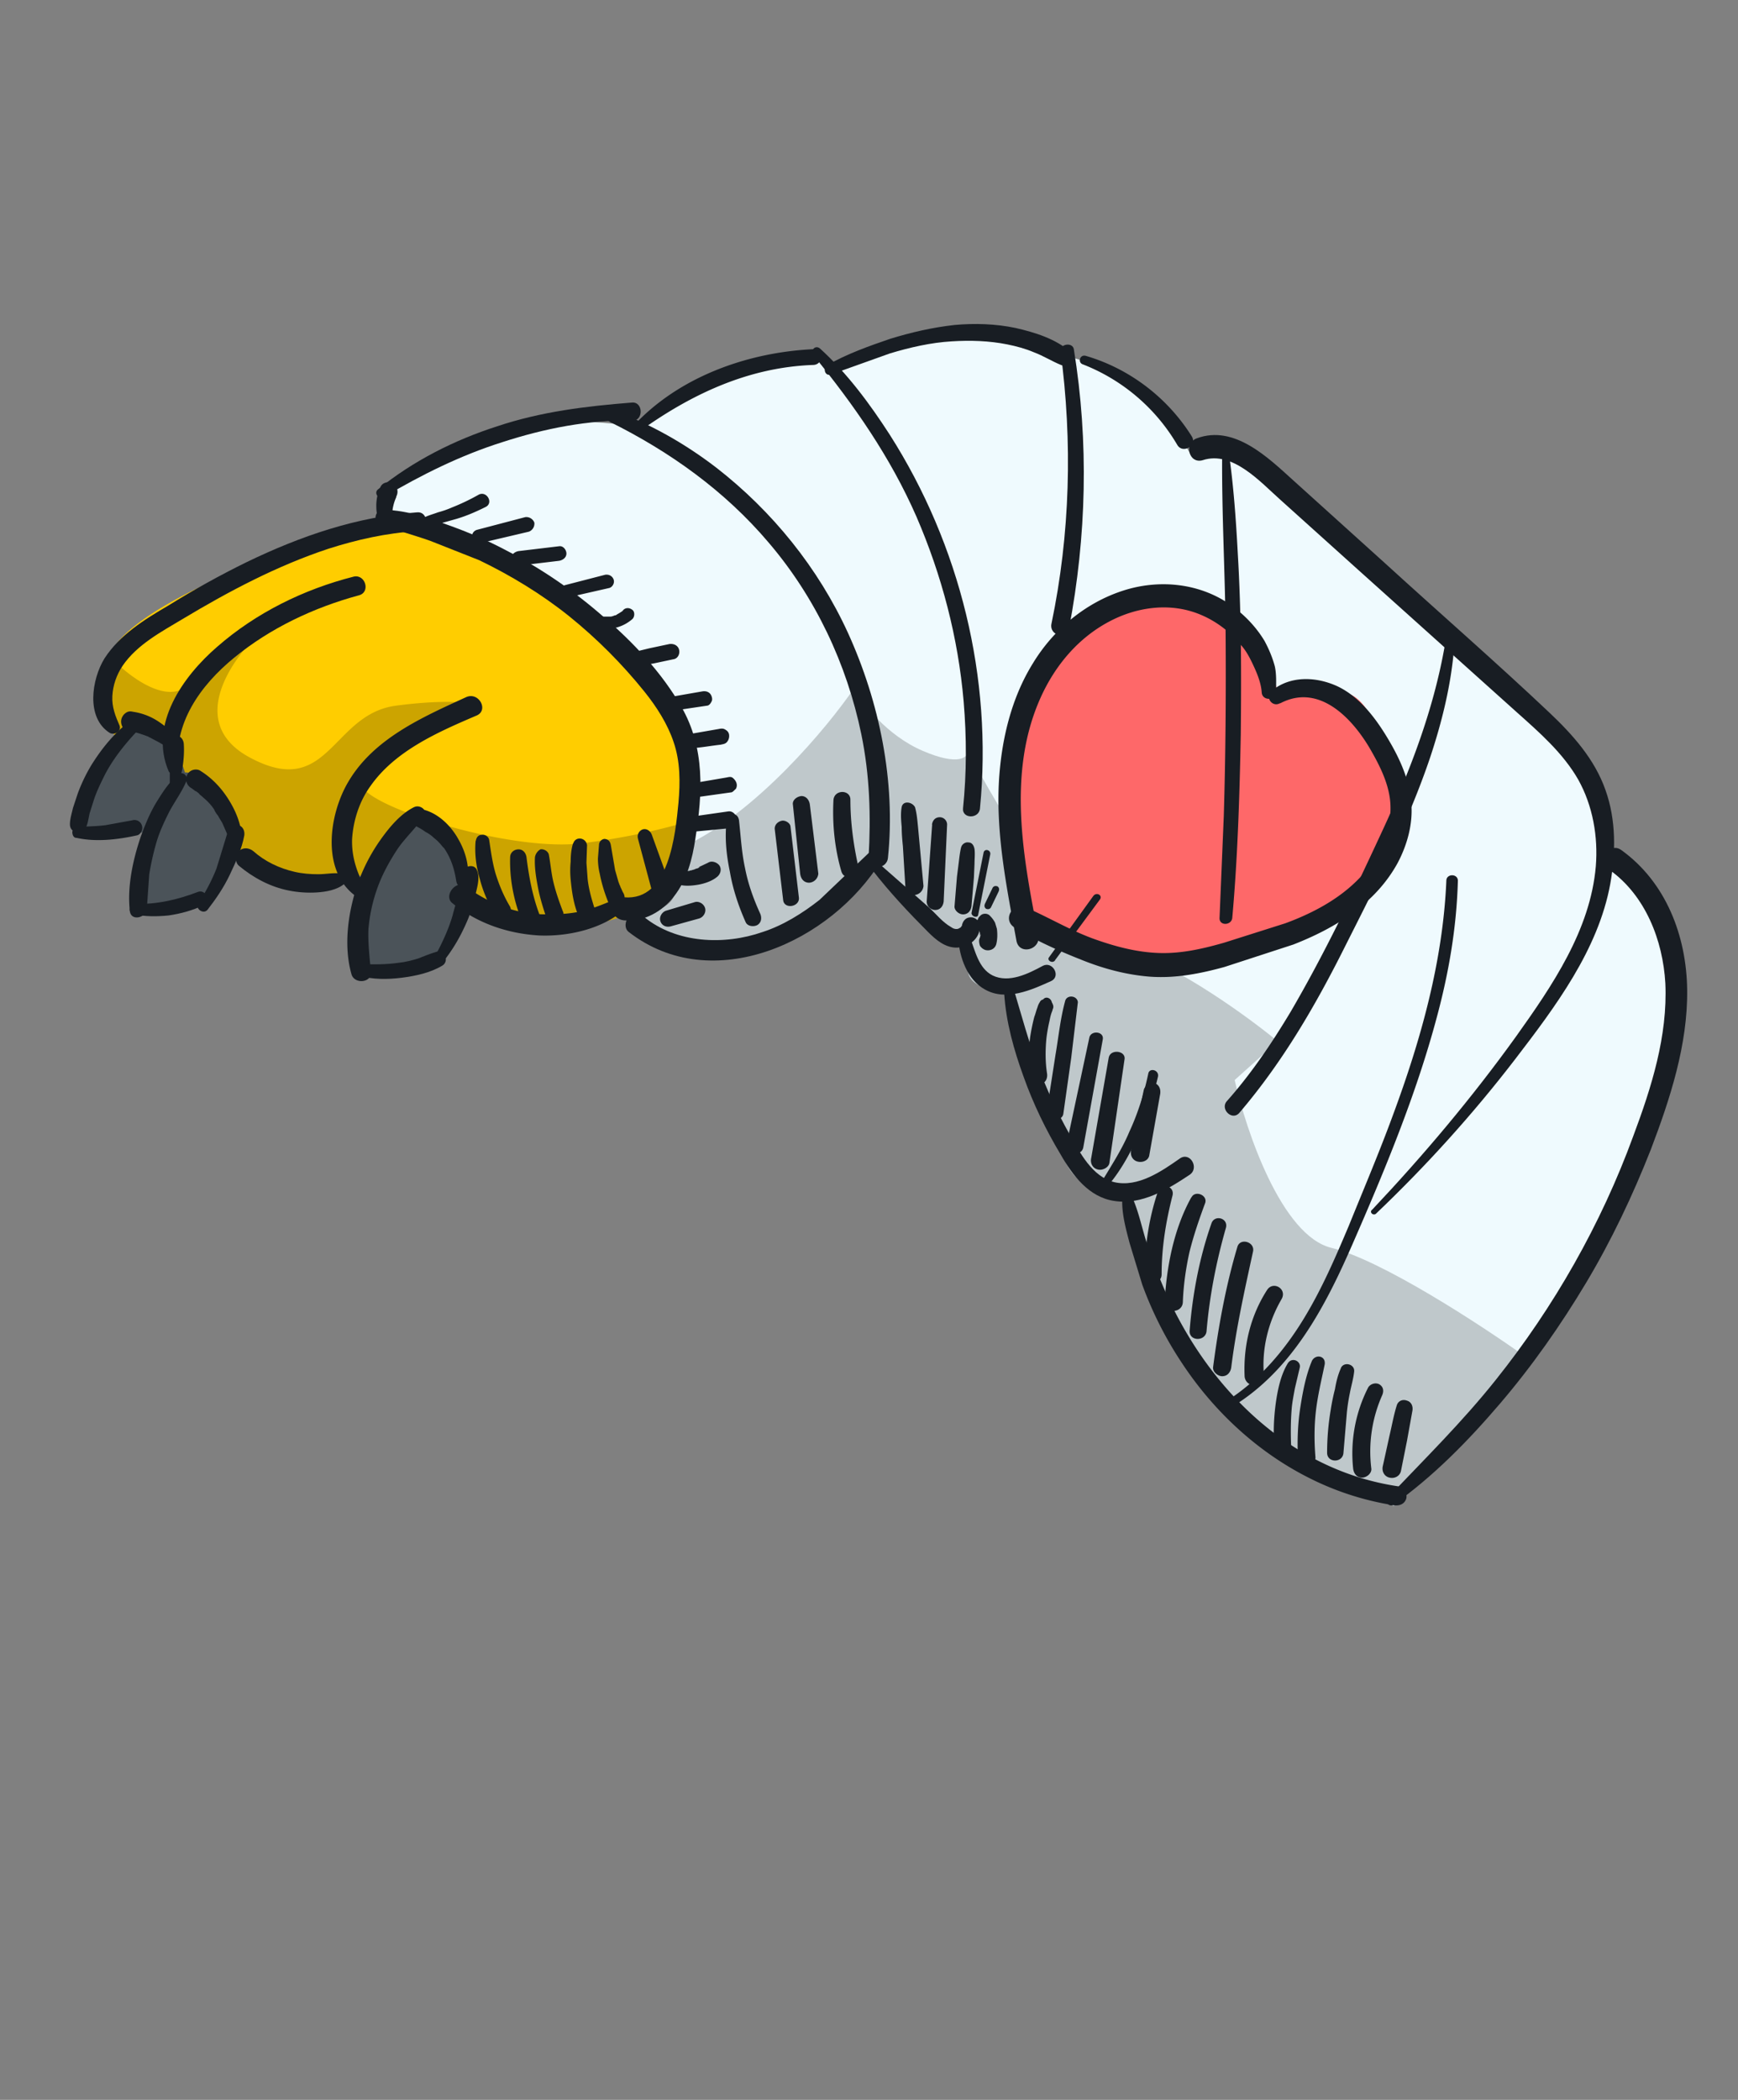 <svg xmlns="http://www.w3.org/2000/svg" width="101" height="122" fill="none"><rect width="100%" height="100%" fill="#808080" stroke="none"/><path d="M6.375 38.125c.75-2.5 9-6.25 16.625-7.75l10.75-1.75 10 13.75L38 52.5c-.542.292-2.15.975-4.25 1.375s-5.542-.75-7-1.375L20 50.625a8.68 8.68 0 0 1-4.75 0c-2-.6-6.75-5.75-8.875-8.25-.25-.583-.6-2.25 0-4.25z" fill="#ffcd00"/><path opacity=".2" fill-rule="evenodd" d="M6.375 38.125c-.6 2-.25 3.667 0 4.25 2.125 2.5 6.875 7.65 8.875 8.25a8.68 8.68 0 0 0 4.75 0l6.75 1.875c1.458.625 4.9 1.775 7 1.375S37.458 52.792 38 52.5l2.875-5.062c-.958.354-3.725 1.163-7.125 1.563-4.25.5-12.875-2.25-12.75-3.5.1-1 4.708-3.417 7-4.5-.417-.167-2-.4-5 0-1.515.202-2.438 1.138-3.306 2.018-1.28 1.298-2.438 2.472-5.194.982-3.7-2-1.042-5.75.75-7.375-.875.5-2.95 1.825-4.25 3.125s-3.625-.542-4.625-1.625z" fill="#000"/><path d="M42.875 55.125c2.8-.3 6.333-3.458 7.75-5l2.5 3c.9 1.2 2.458 1 3.125.75v2.5c0 1 1.667 1.25 2.5 1.25l3 9.5c.8 2.2 2.75 2.25 3.625 2 .208 1.583 1.275 5.8 3.875 10S78.167 86.46 81 87.5c1.792-1.958 6.25-6.975 9.75-11.375 4.375-5.5 6.5-14.625 6.625-19.75S93.5 50.125 93.25 48.5s-.75-3.125-1.875-4.875S73.125 26.5 71.75 25.75c-1.1-.6-2.125.25-2.5.75-.333-.583-1.2-2.05-2-3.25s-4-2.25-5.5-2.625c-.708-.417-2.8-1.3-5.5-1.5s-6.208 1.417-7.625 2.25l-1.5-.75c-.792.083-2.75.35-4.25.75s-4.708 2.417-6.125 3.375c-1.417-.208-4.725-.5-6.625 0s-6.125 2.875-8 4v1.375l8 3c5.375 2 9.125 8 10 10.5s-.875 6.5-.875 8c0 1.2-1.667 1.5-2.5 1.5.875.792 3.325 2.3 6.125 2z" fill="#effafe"/><path opacity=".2" fill-rule="evenodd" d="M49.625 40c-1.542 2.25-5.678 7.237-9.9 9.184l-.064.256c-.227.907-.42 1.685-.42 2.185 0 1.2-1.667 1.5-2.5 1.5.875.792 3.325 2.3 6.125 2s6.333-3.458 7.75-5c.458.5 1.6 1.8 2.5 3s2.458 1 3.125.75v2.5c0 1 1.667 1.25 2.5 1.25.667 2.25 2.2 7.3 3 9.5s2.75 2.25 3.625 2c.208 1.583 1.275 5.8 3.875 10S78.167 86.458 81 87.5c1.437-1.57 4.59-5.11 7.587-8.718-2.53-1.802-8.312-5.582-11.212-6.282s-4.958-6.792-5.625-9.75l2.5-2.25c-1.667-1.375-5.775-4.375-8.875-5.375S58 47.042 56.25 43.625c0 .375-.525.9-2.625 0s-3.542-2.792-4-3.625z" fill="#000"/><path d="M68.75 34.375c3.4 0 5.083 3.917 5.5 5.875H78c1.875 0 2.875 4.375 3.125 6.875s-.75 4-2.375 5-8.875 3.875-12.125 3.75c-2.6-.1-5.833-1.292-7.125-1.875-.292-2.708-.7-9 0-12.5.875-4.375 5-7.125 9.25-7.125z" fill="#fe6869"/><path d="M9.875 42.375l.875 2.5c1.6 0 2.667 2.333 3 3.5l-2 4-3.75.75.75-4.75h-4c-.042-.5.05-1.9.75-3.5s1.958-2.333 2.5-2.5h1.875zm10.75 10c-.1-1.9 2.292-4.042 3.5-4.875 2.625 0 2.75 3.5 3.125 4.875.3 1.1-1.208 3.042-2 3.875h-4.625c.042-.5.1-1.975 0-3.875z" fill="#4b5359"/><g fill="#181d23"><path d="M22.01 30.364c.95.458 2.006.704 2.99 1.057l2.85 1.127c1.83.88 3.624 1.972 5.208 3.24 1.618 1.303 3.096 2.783 4.398 4.403.704.88 1.337 1.867 1.69 2.923.387 1.127.387 2.325.282 3.522-.176 1.796-.528 5.74-3.167 5.495-.352-.035-.67.352-.67.67 0 .387.317.634.67.67 1.16.106 2.252-.528 2.92-1.41.74-.95 1.056-2.15 1.23-3.346.422-2.642.563-5.248-.81-7.643-1.126-1.972-2.78-3.734-4.504-5.213-1.724-1.515-3.624-2.818-5.665-3.874-1.126-.6-2.287-1.092-3.483-1.515-1.16-.423-2.533-.88-3.8-.845-.28.035-.493.564-.14.74z"/><path d="M35.978 52.166c-.74.282-1.407.6-2.182.775s-1.583.2-2.393.176c-1.583-.07-3.06-.67-4.328-1.62-.563-.423-1.337.564-.774.986 1.443 1.162 3.202 1.76 5.032 1.867 1.7.07 3.73-.387 4.996-1.55.282-.282 0-.775-.352-.634zm-11.893-5.283c-.8.388-1.443 1.162-1.97 1.902a10.47 10.47 0 0 0-1.267 2.395c-.598 1.655-.915 3.698-.422 5.424.176.6 1.196.493 1.126-.14-.07-.845-.176-1.656-.14-2.5a9.42 9.42 0 0 1 .528-2.395c.28-.775.668-1.48 1.1-2.15.457-.704 1.1-1.268 1.583-1.972.282-.352-.2-.705-.528-.564z"/><path d="M20.883 56.7c.81.21 1.62.21 2.463.106.81-.106 1.654-.282 2.358-.704.422-.247.14-.986-.352-.8-.352.106-.704.247-1.056.387-.352.106-.74.21-1.126.247-.74.106-1.478.106-2.217.07-.422-.07-.493.6-.07.705z"/><path d="M25.704 55.935c.633-.775 1.09-1.585 1.478-2.5a8.46 8.46 0 0 0 .422-1.338c.106-.493.317-1.092.106-1.55-.14-.352-.633-.247-.81 0-.14.21-.14.458-.176.704l-.106.67c-.07.423-.21.845-.317 1.268-.246.845-.633 1.655-1.056 2.43-.21.21.21.563.457.317z"/><path d="M27.146 51.286c.176-.845-.07-1.76-.493-2.5-.422-.775-1.126-1.48-1.97-1.726-.598-.176-.95.704-.422.986a3.14 3.14 0 0 1 .457.282 2.11 2.11 0 0 1 .422.282c.07.072.246.2.352.317.14.14.2.246.317.352.387.564.598 1.198.704 1.902.035.176.106.317.282.317.14.07.317-.035.352-.2zM10.398 44.98c-.563.423-.95 1.057-1.302 1.62-.387.634-.67 1.338-.915 2.008-.457 1.338-.8 2.923-.633 4.332.07.6.95.387.985-.14l.14-2.008c.106-.634.246-1.268.422-1.867s.457-1.198.74-1.76c.317-.6.74-1.162.985-1.76.14-.2-.106-.634-.422-.423z"/><path d="M7.76 53.117c.67.14 1.337.14 2.04.07.704-.106 1.372-.282 2.04-.6.422-.21.14-.916-.317-.775-1.196.458-2.393.74-3.695.704-.317.035-.422.528-.07.6z"/><path d="M12.05 52.87c.493-.634.95-1.303 1.302-2.043s.704-1.515.845-2.29c.035-.247-.07-.528-.352-.6-.246-.07-.528.07-.598.352l-.67 2.184c-.282.704-.633 1.374-1.056 2.008-.21.282.28.67.528.387z"/><path d="M14.057 48.6c-.07-.775-.352-1.48-.774-2.15s-.95-1.233-1.62-1.655c-.246-.176-.633-.07-.774.2s-.07.6.2.775c.07.035.14.106.2.14 0 0 .105.106.07.035-.035-.035-.035-.035 0 0s.106.07.14.106.07.035.07.07c.14.106-.035-.035.035.035s.14.106.2.176c.246.2.493.458.668.74-.035-.035 0 0 0 .035.035.035.035.07.07.106.035.07.105.14.14.2.07.14.176.282.246.423l.387.88c.07.176.2.282.387.246.14-.035.317-.176.317-.387zm-6.37-6.8c-.985.704-1.76 1.656-2.393 2.677a9.75 9.75 0 0 0-.774 1.62l-.28.845c-.07.317-.176.634-.176.95 0 .564.74.6.95.14.106-.247.14-.564.2-.8l.246-.775c.176-.528.422-1.02.67-1.515.528-.986 1.232-1.832 2.006-2.642.2-.247-.14-.74-.457-.493z"/><path d="M4.45 48.68c1.126.247 2.357.106 3.483-.14.246-.035.387-.352.317-.564a.45.45 0 0 0-.563-.317l-1.548.282c-.528.07-1.1.07-1.62.106-.14 0-.282.106-.317.282 0 .176.07.352.246.352zm5.666-2.783c.035-.106.106-.2.176-.317a1.27 1.27 0 0 1 .14-.317c.07-.2.14-.423.176-.67.07-.458.105-.95.07-1.4-.035-.282-.246-.493-.528-.458-.317.035-.422.317-.387.6a2.46 2.46 0 0 1 .07.564c.035.2.035.423.035.634v1.233c0 .106 0 .176.106.2-.035.035.106 0 .14-.07z"/><path d="M10.257 43.008c0-.035 0-.035 0 0s0 .07.035.14c0 .07 0-.106-.035-.14 0-.035 0-.106-.035-.14-.035-.07-.106-.14-.14-.176-.07-.106-.176-.176-.246-.282-.176-.176-.422-.352-.633-.493a3.59 3.59 0 0 0-1.478-.564c-.14-.035-.28-.035-.422.07a.64.64 0 0 0-.246.352c-.07.282.07.634.387.705.246.035.457.07.67.14l.317.106c.07.035.106.035.176.07.035 0 .035.035.07.035-.106-.035.07.035 0 0l.598.317c.106.07.2.106.28.176l.07.07c.035.035.106.07.176.106.035 0 .106.035.14 0h0c-.035 0-.106-.035-.14-.035 0 0 .035 0 .035.035.282.07.563-.246.422-.493zm11.048 8.736c-.528-.95-.88-1.902-.844-2.994.07-1.092.422-2.184 1.056-3.064 1.443-2.078 3.976-3.17 6.193-4.12.704-.317.106-1.4-.633-1.057-2.533 1.162-5.348 2.395-6.826 4.896-1.16 1.937-1.654 5.4.633 6.798.246.106.563-.2.422-.458z"/><path d="M19.863 50.757c-.457-.07-.915.035-1.372.035s-.915-.035-1.372-.14c-.88-.2-1.724-.6-2.393-1.198-.246-.2-.598-.247-.844 0-.2.2-.246.634 0 .845.845.704 1.83 1.233 2.92 1.444.528.106 1.1.14 1.618.106s1.16-.14 1.583-.493c.2-.14.14-.564-.14-.6zm-9.5-6.093c-.317-2.642 1.302-4.86 3.237-6.446 2.1-1.726 4.645-2.924 7.248-3.628.704-.176.387-1.233-.282-1.092-2.92.74-5.7 2.113-7.952 4.086-1.97 1.7-3.976 4.508-2.815 7.22.14.282.598.14.563-.14zm-3.412-2.5c-.246-.564-.457-1.092-.422-1.726s.246-1.233.598-1.76c.844-1.233 2.252-1.973 3.483-2.712 2.7-1.62 5.5-3.1 8.48-4.086 1.654-.528 3.378-.916 5.137-1.02.704-.035.704-1.162 0-1.092-3.483.247-6.756 1.374-9.887 2.888-1.583.775-3.096 1.62-4.574 2.536-1.372.8-2.815 1.7-3.695 3.064-.74 1.198-1.1 3.452.317 4.332.28.14.67-.106.563-.423z"/><path d="M22.713 30.258v-.07c0-.035 0-.035 0 0-.035.035-.07.106-.106.14.176-.14.14-.387.176-.6v.14c.035-.14.035-.282.035-.423v.14a2.69 2.69 0 0 1 .211-.704c-.035.035-.035.07-.07.14.035-.07.07-.106.07-.176.14-.247.07-.6-.176-.74-.14-.07-.282-.106-.422-.07s-.246.106-.317.247c-.07.176-.14.317-.176.493a2.72 2.72 0 0 0-.07.528c0 .176 0 .352.035.528 0 .07.035.14.035.176.035.106.07.176.14.247s.14.106.21.14c-.035-.035-.106-.07-.14-.106v.035c-.035-.035-.07-.106-.106-.14 0 .035.035.07.035.106.07.14.176.247.352.247.176.035.317-.106.282-.282z"/><path d="M22.29 28.884c2.217-1.303 4.47-2.43 6.932-3.205 2.393-.775 4.997-1.303 7.495-1.233.704.035.67-1.127 0-1.057-2.674.21-5.278.528-7.81 1.374-2.498.8-4.89 2.008-6.932 3.663-.282.21.035.634.317.458z"/><path d="M35.45 24.516c3.483 1.726 6.685 4.015 9.22 7.01 2.71 3.17 4.54 7.045 5.383 11.13.493 2.395.563 4.755.422 7.185-.035.74 1.056.704 1.126 0 .457-4.438-.493-9.052-2.322-13.068-1.724-3.77-4.398-7.08-7.67-9.616-1.794-1.374-3.765-2.5-5.876-3.276-.387-.21-.67.458-.28.634z"/><path d="M50.545 49.5l-2.92 2.782c-.985.775-2.11 1.48-3.308 1.867-2.217.775-4.996.67-6.897-.88-.282-.21-.633-.247-.88 0-.21.21-.282.67 0 .88 4.856 3.77 11.788.564 14.673-4.156.246-.387-.352-.8-.67-.493z"/><path d="M50.72 50.58c.985 1.268 2.076 2.43 3.202 3.558.457.458 1.02.95 1.724.916.67-.035 1.302-.528 1.302-1.233 0-.282-.246-.528-.528-.528-.317 0-.493.247-.528.528 0-.07-.07.07-.035.035-.035.035-.106.07-.176.106-.14.035-.28 0-.422-.106-.493-.282-.845-.74-1.267-1.127l-2.885-2.536c-.28-.21-.598.106-.387.387z"/><path d="M55.682 54.49c.07 1.127.528 2.43 1.548 2.994 1.23.704 2.71.035 3.87-.493.563-.282.07-1.162-.493-.88-.844.458-1.97 1.022-2.92.564-.845-.423-1.02-1.48-1.337-2.254-.14-.317-.704-.317-.67.07z"/><path d="M58.357 57.73c.106 1.655.563 3.276 1.126 4.825.563 1.585 1.302 3.1 2.146 4.508.704 1.233 1.654 2.5 3.132 2.712 1.583.246 3.096-.67 4.363-1.515.598-.388.035-1.374-.563-.95-1.056.74-2.428 1.69-3.8 1.374-1.302-.317-2.006-1.726-2.604-2.783-.74-1.303-1.337-2.642-1.865-4.015-.528-1.41-.915-2.853-1.337-4.262-.105-.282-.633-.247-.598.106z"/><path d="M65.218 69.672c-.035.845.21 1.726.422 2.536l.74 2.43a21.54 21.54 0 0 0 2.322 4.579c1.794 2.712 4.258 5.037 7.178 6.55a16.63 16.63 0 0 0 5.137 1.691c.317.035.598-.07.704-.388.07-.282-.106-.67-.387-.704-6.44-.916-11.295-5.847-13.758-11.66-.352-.845-.67-1.69-.95-2.536-.282-.88-.457-1.796-.844-2.642-.14-.282-.563-.14-.563.14z"/><path d="M80.982 87.424c2.322-1.656 4.328-3.698 6.193-5.882s3.52-4.544 4.996-7.01 2.71-5.072 3.765-7.75c1.126-2.96 2.146-6.093 2.11-9.264-.035-3.135-1.23-6.27-3.835-8.136-.704-.493-1.372.67-.67 1.162 2.076 1.48 3.096 4.086 3.237 6.587.14 3.064-.81 6.058-1.865 8.876-1.865 5.107-4.61 9.933-7.987 14.16-1.935 2.43-4.117 4.58-6.263 6.833-.246.176.035.6.317.423z"/><path d="M79.96 70.517c2.92-2.783 5.63-5.777 8.093-8.982 2.322-3.03 4.82-6.34 5.524-10.18.317-1.796.352-3.698-.28-5.46-.633-1.796-1.9-3.205-3.237-4.473-3.132-2.96-6.37-5.776-9.535-8.665l-5.383-4.86c-1.443-1.303-3.413-3.24-5.595-2.43-.774.282-.458 1.514.352 1.268 1.724-.564 3.343 1.268 4.504 2.3l4.54 4.086 9.22 8.277c1.302 1.162 2.674 2.36 3.554 3.9.845 1.515 1.16 3.31 1.02 5.037-.317 3.698-2.533 6.94-4.645 9.898-2.533 3.522-5.348 6.868-8.34 10.038-.21.14.035.387.21.247z"/><path d="M83.972 37.443c-.67 3.874-2.1 7.538-3.765 11.095C78.6 52 76.935 55.477 75 58.788c-1.1 1.832-2.287 3.593-3.695 5.178-.422.458.28 1.162.704.704 2.534-2.96 4.47-6.305 6.193-9.757 1.794-3.558 3.624-7.115 4.9-10.884.704-2.113 1.232-4.262 1.407-6.48 0-.317-.493-.387-.528-.106zm-12.385 44.3c3.483-2.113 5.42-5.812 7.002-9.44 1.865-4.262 3.695-8.665 4.9-13.173.704-2.606 1.16-5.248 1.232-7.96 0-.423-.67-.423-.67 0-.2 4.685-1.478 9.228-3.096 13.596-.8 2.184-1.7 4.297-2.57 6.446-.774 1.832-1.548 3.628-2.57 5.32-1.126 1.867-2.57 3.593-4.433 4.8-.246.176-.035.564.2.423zm-.563-55.475c-.035 3.522.176 7.045.2 10.567s0 7.045-.106 10.567l-.246 5.917c-.035.493.704.458.74 0 .317-3.557.422-7.08.493-10.637.035-3.522.035-7.045-.176-10.567-.106-1.972-.246-3.945-.528-5.882-.07-.2-.387-.176-.387.035zm-6.79 42.795c.8-.88 1.407-1.972 1.9-3.064a18.8 18.8 0 0 0 1.16-3.452c.07-.387-.493-.528-.563-.176-.246 1.162-.598 2.3-1.1 3.38-.457 1.092-1.1 2.043-1.7 3.064-.106.2.14.423.28.246zm-2.92-13.28l2.604-3.522c.176-.246-.2-.458-.387-.2l-2.57 3.558c-.14.176.2.387.352.176zm-24.208-30.68c3.026-2.184 6.37-3.77 10.17-3.9.598-.035.598-.95 0-.916-3.8.176-7.8 1.585-10.45 4.438-.176.2.07.564.282.387z"/><path d="M47.273 20.642c2.357 2.888 4.47 5.917 5.982 9.37 1.478 3.417 2.428 7.045 2.745 10.743.176 2.078.176 4.156-.035 6.2-.07.634.95.634.985 0 .74-7.573-1.16-15.287-5.243-21.697-1.16-1.796-2.463-3.558-4.046-5.002-.28-.247-.598.106-.387.387z"/><path d="M48.258 21.77l3.448-1.233c1.16-.352 2.393-.634 3.59-.704 1.09-.07 2.182-.035 3.237.176.528.106 1.056.247 1.548.458.563.21 1.056.528 1.583.74.457.21 1.02-.352.563-.74-.845-.775-2.11-1.162-3.202-1.41-1.16-.247-2.393-.282-3.554-.176-1.267.14-2.498.423-3.73.8-1.232.423-2.533.88-3.695 1.55-.246.21-.07.634.21.528z"/><path d="M61.63 20.396c.704 5.248.563 10.637-.528 15.85-.14.67.88.95 1.02.282 1.02-5.354 1.16-10.85.282-16.238-.07-.423-.81-.317-.774.106z"/><path d="M62.93 21.17a11 11 0 0 1 5.489 4.685c.317.528 1.16.035.844-.493-1.407-2.254-3.624-3.945-6.158-4.685-.352-.106-.493.387-.176.493zm-6.086 31.983l.704-3.522c.035-.246-.317-.352-.387-.106l-.704 3.522c0 .2.352.317.387.106zm.738-.423l.458-.95c.035-.106.035-.2-.07-.282-.106-.035-.2-.035-.28.07l-.457.95c-.035.106-.035.2.07.282.105.035.2.035.28-.07zm16.82-11.87c2.217-1.162 4.117.8 5.172 2.57.598 1.022 1.196 2.184 1.23 3.38.035 1.022-.28 2.008-.8 2.888-1.16 1.972-3.202 3.17-5.313 3.945l-3.554 1.127c-1.23.352-2.463.634-3.73.6-1.337-.035-2.64-.387-3.906-.845-1.337-.493-2.57-1.233-3.87-1.796-.774-.352-1.407.705-.67 1.162 1.196.74 2.533 1.338 3.87 1.867 1.302.528 2.64.88 4 .986 1.478.106 2.92-.176 4.328-.564l4-1.303c2.428-.95 4.75-2.36 6.052-4.72.563-1.057.915-2.3.8-3.522-.106-1.374-.704-2.642-1.407-3.804s-1.62-2.36-2.885-2.96c-1.23-.563-2.745-.634-3.835.282-.387.388.07.95.493.705z"/><path d="M74.155 40.2c0-.493.035-.986-.07-1.48-.14-.528-.352-1.022-.598-1.48-.528-.88-1.267-1.62-2.1-2.184-1.794-1.198-4.082-1.4-6.122-.74-2.182.705-4.046 2.254-5.243 4.227-1.267 2.043-1.83 4.473-1.97 6.833-.176 3.135.457 6.234 1.02 9.3.176.845 1.443.493 1.267-.352-.88-4.473-1.83-9.44.14-13.807.844-1.867 2.182-3.452 3.976-4.403 1.654-.88 3.624-1.127 5.348-.387.915.387 1.724 1.02 2.322 1.76.317.352.528.775.74 1.233s.422.986.457 1.514c.035.493.8.493.844-.035zm.67 39.027c-.422.704-.598 1.62-.704 2.43-.106.88-.14 1.726-.035 2.606.07.528.985.423.95-.14-.035-.775-.035-1.585.035-2.36.035-.352.106-.704.176-1.092l.282-1.198c.105-.387-.457-.67-.704-.247zm1.406-.14c-.352.845-.528 1.796-.67 2.712s-.176 1.867-.14 2.818c.035.67 1.1.67 1.02 0-.07-.88-.07-1.796.035-2.677s.317-1.76.493-2.607c.14-.563-.528-.704-.74-.246zm1.7.387c-.176.387-.28.8-.352 1.233a11.99 11.99 0 0 0-.246 1.197 14.99 14.99 0 0 0-.211 2.501c0 .6.915.6.95 0l.2-2.36a10.85 10.85 0 0 1 .176-1.127c.07-.388.2-.8.246-1.233s-.598-.6-.774-.2zm1.584 1.126a8.42 8.42 0 0 0-.88 4.72c.035.282.2.528.528.528.246 0 .563-.246.528-.528a8.07 8.07 0 0 1 .633-4.262c.105-.247.07-.493-.176-.634-.2-.106-.493-.035-.633.176zm1.653 1.058c-.176.564-.28 1.162-.422 1.76l-.387 1.76c-.07.282.07.6.387.67.28.07.598-.07.668-.387l.352-1.76.317-1.76c.035-.247-.07-.493-.317-.564-.28-.106-.528.035-.598.282zM67.294 69.214c-.528 1.55-.774 3.205-.774 4.825 0 .634.985.634.985 0 0-1.55.246-3.064.633-4.58.14-.564-.67-.775-.844-.247zm1.936.352c-1.02 1.832-1.443 4.05-1.548 6.094-.035.67 1.02.67 1.056 0 .035-.986.176-1.972.387-2.923.246-.986.563-1.902.915-2.853.14-.458-.598-.74-.8-.317zm1.17 1.514c-.704 2.008-1.1 4.12-1.267 6.234-.035.634.95.634.985 0 .176-2.043.563-4.015 1.126-5.988.14-.564-.668-.775-.844-.246zm1.504 1.375c-.67 2.254-1.1 4.614-1.407 6.974-.035.282.282.528.528.528.317 0 .493-.247.528-.528.282-2.254.774-4.473 1.267-6.728.106-.564-.774-.8-.915-.246zm1.724 2.5c-.95 1.48-1.372 3.205-1.302 4.966 0 .317.246.564.563.564.282 0 .598-.282.563-.564-.14-1.55.246-3.1 1.02-4.438.352-.6-.493-1.092-.844-.528zM60.6 58.084c.106-.035.07-.035-.035 0-.07.035-.105.07-.14.14-.07.106-.106.2-.14.317-.07.176-.105.352-.176.528a11.79 11.79 0 0 0-.246 1.198c-.106.8-.07 1.585.035 2.36.035.282.387.423.598.352.282-.07.387-.352.352-.6-.105-.67-.105-1.374-.035-2.078a9.66 9.66 0 0 1 .176-.986c.035-.176.07-.352.14-.528.035-.07.035-.14.07-.2.035-.14 0-.2-.07-.352v.106c.035-.317-.352-.528-.528-.247zm1.3.07c-.282 1.022-.387 2.113-.563 3.135l-.493 3.17c-.035.246.07.528.352.6.2.07.563-.07.598-.352l.457-3.24.387-3.24c-.035-.387-.633-.458-.74-.07zm1.408 2.114l-1.302 6.094c-.14.634.844.916.95.282l1.126-6.234c.105-.493-.67-.564-.774-.14zm1.126 1.162l-1.02 5.847c-.07.282.07.6.387.67.246.07.633-.106.67-.388l.88-6.023c.07-.493-.8-.6-.915-.106zm2.04 1.867l-.74 3.522c-.07.282.07.6.387.67.28.07.633-.07.67-.387l.633-3.558c.035-.282-.07-.528-.352-.634a.6.6 0 0 0-.598.388zM24.718 30.504c.317.035.598-.035.915-.106l.88-.247c.598-.176 1.16-.423 1.724-.704.457-.247.035-.95-.422-.705a12.47 12.47 0 0 1-1.548.74 5.46 5.46 0 0 1-.809.282c-.282.106-.563.176-.844.317-.2.106-.106.387.106.423zm3.167 1.056l2.85-.67a.5.5 0 0 0 .317-.528.5.5 0 0 0-.528-.317l-2.815.74a.41.41 0 0 0-.28.458c.035.247.246.352.457.317zm2.252 1.304l2.357-.282c.2-.035.422-.176.422-.423 0-.2-.176-.458-.422-.423l-2.357.282c-.2.035-.422.176-.422.423.035.2.2.423.422.423zm2.92 1.832l2.322-.528c.2-.035.352-.282.282-.493s-.282-.317-.493-.282l-2.322.6c-.176.035-.317.282-.246.458s.246.282.457.247zm1.69 1.796a2.33 2.33 0 0 0 2.006-.528c.14-.14.14-.423 0-.528-.176-.14-.387-.14-.528 0-.035.035-.035.07-.07.07.035-.035.035-.035 0 0l-.035.035c-.07.035-.105.07-.176.106s-.105.07-.176.106c.105-.035 0 0-.035 0s-.07.035-.106.035c-.07.035-.14.035-.2.035h-.035c-.035 0-.035 0 .035 0h-.457c-.176-.035-.387.035-.422.247-.07.176 0 .387.2.423zm2.076 2.254l1.16-.2 1.16-.246c.246-.035.387-.317.317-.564s-.317-.352-.563-.317l-1.16.246-1.16.282c-.2.07-.352.282-.282.493.105.247.317.352.528.317zm2.603 2.5L41.08 41c.106 0 .2-.106.246-.2.07-.106.07-.2.035-.317-.07-.246-.282-.352-.528-.317l-1.62.282c-.2.035-.352.317-.28.493.035.106.105.2.176.247.07.106.176.106.317.07zm.8 2.22c.563-.035 1.1-.14 1.654-.2.14-.035.246-.035.352-.14a.53.53 0 0 0 .141-.387.37.37 0 0 0-.176-.317c-.14-.106-.246-.106-.422-.07l-1.62.282c-.2.035-.352.282-.317.493 0 .176.176.352.387.352zm.492 2.818l1.76-.247c.105 0 .2-.14.282-.2a.42.42 0 0 0 .035-.352c-.035-.105-.105-.2-.2-.282s-.2-.07-.352-.035l-1.654.282c-.106 0-.2.106-.246.2s-.07.176-.035.282c0 .176.176.387.422.352zm-.492 2.043l2.1-.2c.246-.035.493-.2.493-.493 0-.246-.2-.528-.493-.493l-2.217.317c-.2.035-.352.282-.317.493 0 .2.2.388.422.388zm-.8 3.065c.387.106.8.07 1.196 0 .352-.07.74-.2 1.02-.423.2-.14.317-.423.176-.67-.14-.2-.457-.317-.67-.176l-.422.2s-.106.035-.106.07c.07-.035.07-.035.035 0-.035 0-.035 0-.07.035-.07.035-.14.035-.2.07s-.14.035-.2.07c-.035 0-.07 0-.14.035h-.246c-.07 0-.14 0-.2.035-.035 0-.176.035-.035 0-.2.035-.387.14-.422.352 0 .14.106.317.317.388zm-.456 2.43l1.654-.458c.246-.07.422-.352.352-.6s-.352-.423-.598-.352l-1.654.493c-.246.07-.422.352-.352.6s.317.387.598.317z"/><path d="M42.24 47.587c-.14 1.02-.035 2.043.176 3.064.176 1.02.493 1.972.915 2.923.106.247.457.282.67.176.246-.14.282-.423.176-.67-.387-.845-.704-1.726-.88-2.642-.2-.916-.246-1.83-.352-2.783-.035-.176-.106-.317-.317-.352-.14 0-.352.106-.387.282zm2.78.563l.493 4.156c.07.528.95.387.915-.14L45.936 48c-.035-.2-.317-.352-.493-.317-.2.035-.422.2-.422.458zm1.057-1.408l.422 4.015c.035.282.2.528.528.528a.57.57 0 0 0 .528-.528l-.493-4.015c-.035-.247-.2-.493-.493-.493-.282.035-.528.247-.493.493zm2.357-.247c-.07 1.4.07 2.783.457 4.12.176.634 1.126.352.985-.282-.282-1.268-.457-2.57-.457-3.874 0-.6-.95-.6-.985.035zm3.966.388c-.07.387-.035.775 0 1.162 0 .388.035.775.07 1.127l.14 2.3c0 .282.2.528.528.528a.57.57 0 0 0 .528-.528l-.317-3.417c-.035-.352-.07-.8-.176-1.162-.176-.317-.704-.388-.774 0zm1.77 1.02l-.317 4.473c0 .282.246.493.493.493.282 0 .457-.2.493-.493l.2-4.473a.43.43 0 0 0-.422-.423c-.282 0-.422.2-.457.423zm1.688 1.304c-.07.282-.106.6-.14.88l-.106.845-.14 1.7c-.035.247.246.493.493.493.28 0 .457-.2.492-.493l.14-1.655.035-.8c0-.282.035-.564 0-.845-.035-.2-.14-.387-.352-.387-.176-.035-.387.106-.422.282zm.95 4.542s0 .035.035.07c0-.035-.035-.07-.035-.106.035.07.07.176.07.247.035.07.035.176.07.247v-.14.352c0-.035 0-.106.035-.14 0 .106-.035.176-.07.282s0 .282.035.387c.07.106.176.2.317.247.282.07.563-.07.633-.352s.07-.6.035-.88l-.106-.352c-.07-.14-.176-.282-.282-.387-.14-.176-.422-.176-.563-.035-.07.07-.14.14-.14.2-.106.14-.07.247-.035.352zM27.64 48.855c-.07.74.035 1.515.246 2.22.176.704.493 1.4.845 2.078.317.563 1.232.035.88-.528-.352-.6-.598-1.198-.8-1.832-.2-.67-.282-1.338-.387-2.008-.035-.176-.246-.317-.422-.282-.2 0-.317.14-.352.352zm2.005.95c-.035 1.233.2 2.5.668 3.663.106.282.352.458.67.387.246-.07.493-.387.387-.67-.422-1.092-.633-2.254-.774-3.38-.035-.247-.2-.458-.457-.458-.282 0-.493.2-.493.458zm1.442.001c-.035.6.07 1.197.176 1.76s.28 1.127.457 1.655c.106.247.352.458.633.352.246-.07.493-.387.352-.634-.2-.528-.387-1.057-.528-1.62s-.176-1.092-.28-1.655c-.035-.2-.282-.352-.493-.317a.65.65 0 0 0-.317.458zm2.217-.81c-.106.317-.14.705-.14 1.057-.035.352-.035.704 0 1.057.07.74.176 1.444.458 2.113.105.247.352.423.633.352.246-.07.457-.352.352-.634-.2-.6-.387-1.233-.457-1.867l-.07-.95.035-1.02c-.07-.458-.67-.528-.8-.106zm1.513 0l-.07.88c0 .282.035.6.105.88.106.563.282 1.127.493 1.655.106.247.493.317.704.176.246-.176.317-.458.176-.705-.07-.106-.106-.247-.176-.352.035.035-.035-.106-.035-.106-.035-.07-.035-.106-.07-.176l-.2-.704-.246-1.444c-.035-.176-.106-.317-.317-.352-.106-.035-.317.07-.352.246zm2.253-.28l.774 2.888c.07.282.387.493.67.388.282-.07.493-.388.387-.67l-1.02-2.818c-.07-.2-.282-.387-.528-.317a.44.44 0 0 0-.281.528z"/></g></svg>